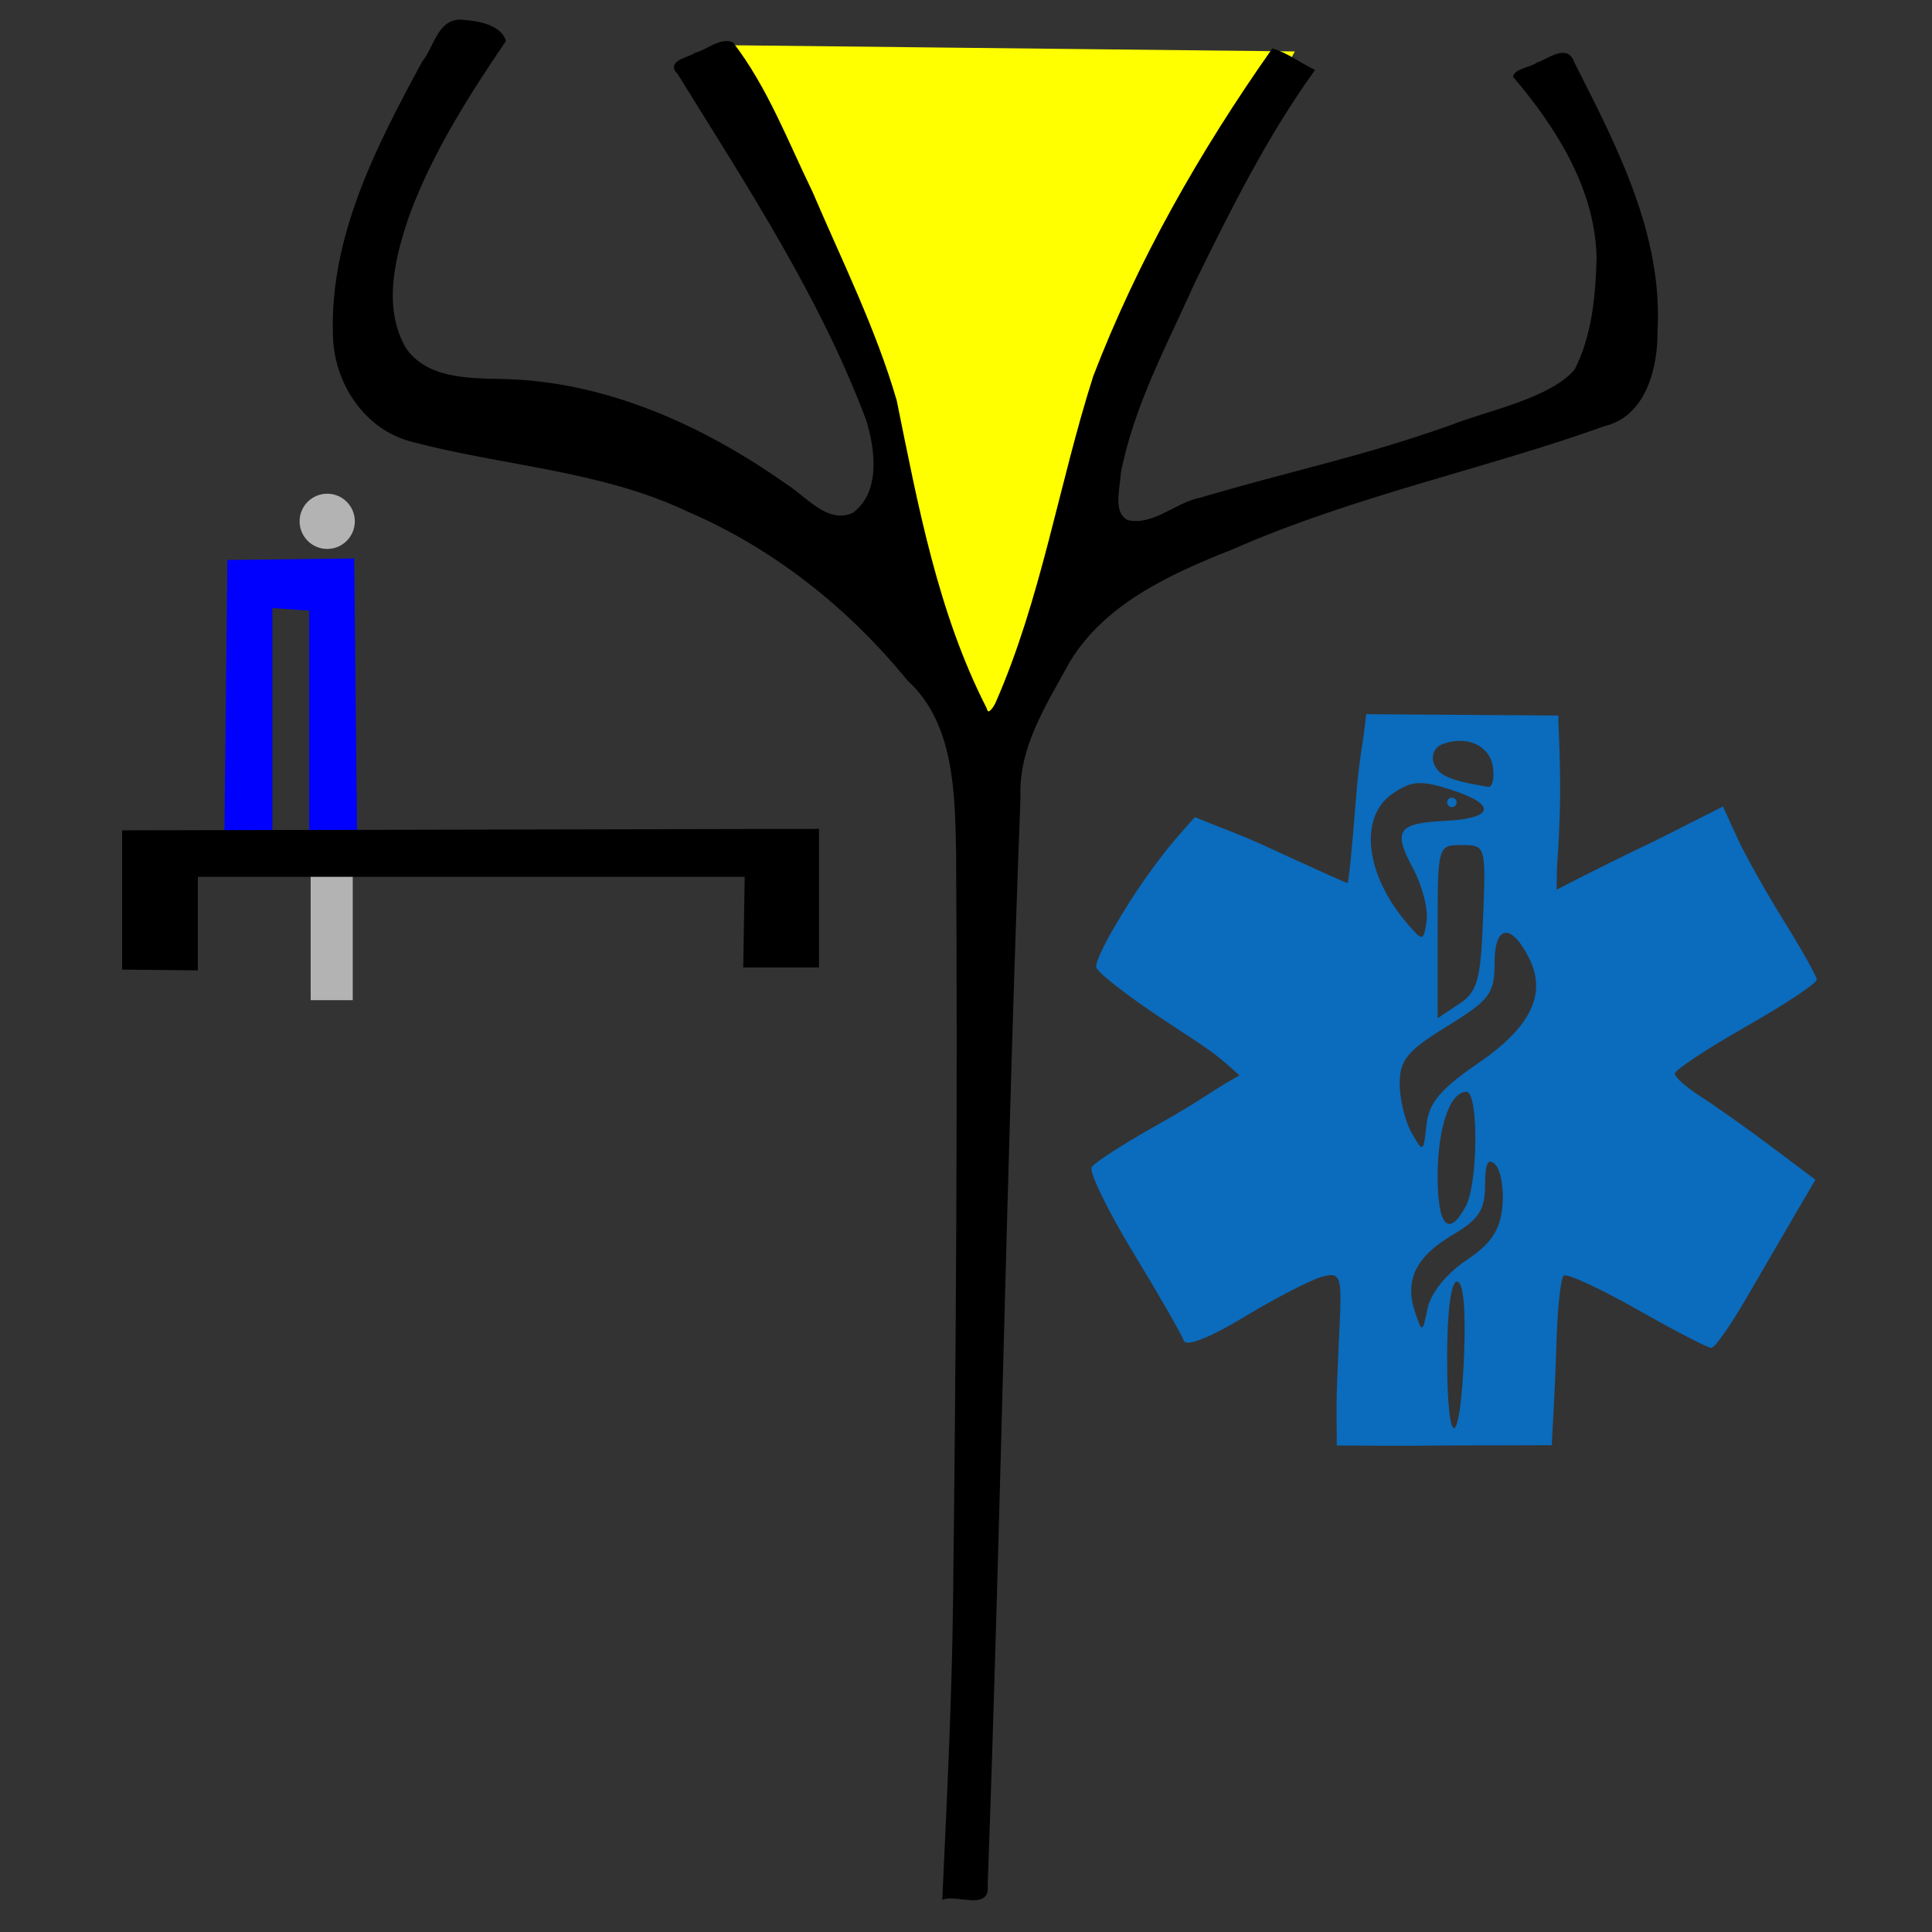 <?xml version="1.0" encoding="UTF-8" standalone="no"?>
<!-- Created with Inkscape (http://www.inkscape.org/) -->

<svg
   xmlns:dc="http://purl.org/dc/elements/1.1/"
   xmlns:cc="http://creativecommons.org/ns#"
   xmlns:rdf="http://www.w3.org/1999/02/22-rdf-syntax-ns#"
   xmlns:svg="http://www.w3.org/2000/svg"
   xmlns="http://www.w3.org/2000/svg"
   xmlns:sodipodi="http://sodipodi.sourceforge.net/DTD/sodipodi-0.dtd"
   xmlns:inkscape="http://www.inkscape.org/namespaces/inkscape"
   width="1024"
   height="1024"
   id="svg2"
   version="1.1"
   inkscape:version="0.48.4 r9939"
   sodipodi:docname="Classic Ambulance Driver.svg"
   inkscape:export-filename="G:\LEGO Textures Scans\Complete\Classics\6666 Ambulance\Classic Ambulance Driver.png"
   inkscape:export-xdpi="90"
   inkscape:export-ydpi="90">
  <rect width="100%" height="100%" fill="#333333" stroke="none"/>
  <defs
     id="defs4" />
  <sodipodi:namedview
     id="base"
     pagecolor="#ffffff"
     bordercolor="#666666"
     borderopacity="1.0"
     inkscape:pageopacity="0.0"
     inkscape:pageshadow="2"
     inkscape:zoom="0.49497475"
     inkscape:cx="415.67486"
     inkscape:cy="597.89476"
     inkscape:document-units="px"
     inkscape:current-layer="layer1"
     showgrid="false"
     inkscape:window-width="1920"
     inkscape:window-height="1018"
     inkscape:window-x="-8"
     inkscape:window-y="-8"
     inkscape:window-maximized="1" />
  <g
     inkscape:label="Layer 1"
     inkscape:groupmode="layer"
     id="layer1"
     transform="translate(0,-28.362)">
    <g
       id="g3058"
       transform="matrix(2.169,0,0,2.169,-1292.911,-533.323)">
      <path
         inkscape:connector-curvature="0"
         id="path3046"
         d="m 773.777,270.504 137.886,1.515 -30.81,58.084 -19.698,55.558 -19.193,55.053 -10.102,-1.515 -20.203,-46.972 3.03,-22.728 -20.203,-53.033 -25.254,-43.437 z"
         style="fill:#ffff00;stroke:#ffff00;stroke-width:1px;stroke-linecap:butt;stroke-linejoin:miter;stroke-opacity:1" />
      <rect
         y="471.434"
         x="672.5"
         height="31.429"
         width="9.286"
         id="rect3042"
         style="fill:#b3b3b3;fill-opacity:1;stroke:#b3b3b3;stroke-opacity:1" />
      <path
         sodipodi:nodetypes="ccccccccccccccccccccccccccccccccccccccccccc"
         inkscape:connector-curvature="0"
         id="path3032"
         d="m 708.327,264.117 c -5.067,0.19 -6.003,6.693 -8.703,9.966 -11.138,20.527 -22.636,42.656 -21.821,66.661 0.162,11.507 7.461,22.84 18.917,25.806 22.435,5.957 46.283,7.006 67.53,17.094 21.099,9.064 39.367,23.623 53.852,41.352 11.555,10.556 11.678,27.695 11.978,42.247 0.366,60.899 -0.016,121.805 -0.745,182.7 -0.271,24.262 -1.506,48.604 -2.614,72.768 3.353,-1.06 11.024,2.638 10.355,-2.932 3.227,-88.664 4.627,-177.399 8.027,-266.062 -0.546,-12.25 6.455,-22.861 12.081,-33.178 8.574,-14.185 24.283,-21.475 39.953,-27.667 30.016,-13.179 62.536,-19.859 90.969,-30.139 9.845,-2.299 12.762,-13.993 12.656,-22.835 1.356,-23.574 -9.974,-45.192 -20.313,-65.58 -1.445,-4.44 -6.041,-0.543 -8.666,0.267 -1.501,1.141 -4.931,1.378 -5.597,3.014 10.526,12.416 20.02,27.407 20.402,44.263 -0.227,9.319 -1.116,19.17 -5.402,27.567 -5.934,7.204 -22.204,10.408 -30.592,13.792 -21.956,7.785 -38.721,11.075 -61.021,17.667 -6.153,1.169 -11.553,7.003 -18.052,5.505 -3.981,-2.042 -2.058,-8.092 -1.926,-11.756 3.168,-16.493 11.325,-31.512 18.13,-46.718 8.701,-17.753 17.668,-35.719 29.175,-51.728 -3.256,-1.598 -6.3,-3.936 -9.754,-4.978 -17.451,24.788 -32.679,51.423 -43.571,79.777 -8.45,26.463 -12.679,54.344 -23.905,79.873 -0.471,1.025 -2.169,3.772 -2.836,1.243 -11.973,-23.474 -16.754,-49.597 -21.964,-75.179 -5.109,-17.583 -13.356,-34.076 -20.528,-50.88 -6.012,-12.333 -10.991,-25.552 -19.382,-36.464 -2.865,-1.121 -6.076,1.939 -8.862,2.589 -1.511,1.166 -7.052,1.884 -4.138,4.651 16.921,27.351 34.833,54.548 46.169,84.814 2.249,7.352 3.518,17.893 -3.504,22.969 -6.516,2.907 -11.801,-4.136 -16.763,-7.188 -20.348,-14.334 -44.311,-25.155 -69.574,-25.499 -8.249,-0.175 -18.229,-0.246 -23.35,-7.783 -5.901,-10.25 -2.581,-22.941 1.116,-33.393 5.645,-14.992 14.399,-28.754 23.281,-41.83 -1.32,-3.889 -7.447,-4.651 -11.004,-4.799 z"
         style="fill:#000000;fill-opacity:1;stroke:#000000;stroke-width:0.714;stroke-opacity:1" />
      <path
         sodipodi:nodetypes="ccccccccc"
         inkscape:connector-curvature="0"
         id="path3038"
         d="m 651.429,462.719 0.714,-66.429 30,-0.357 0.714,68.571 -10.714,-0.357 0,-56.429 -10,-0.714 0,57.143 z"
         style="fill:#0000ff;stroke:#0000ff;stroke-width:1px;stroke-linecap:butt;stroke-linejoin:miter;stroke-opacity:1" />
      <path
         sodipodi:nodetypes="ccccccccc"
         inkscape:connector-curvature="0"
         id="path3034"
         d="m 626.429,495.398 17.5,0.179 0,-22.857 134.643,0 -0.357,22.143 17.5,0 0,-32.857 -169.286,0.357 z"
         style="fill:#000000;stroke:#000000;stroke-width:1px;stroke-linecap:butt;stroke-linejoin:miter;stroke-opacity:1" />
      <path
         transform="matrix(0.904,0,0,0.904,65.036,36.014)"
         d="m 682.857,387.541 c 0,3.846 -3.118,6.964 -6.964,6.964 -3.846,0 -6.964,-3.118 -6.964,-6.964 0,-3.846 3.118,-6.964 6.964,-6.964 3.846,0 6.964,3.118 6.964,6.964 z"
         sodipodi:ry="6.9642859"
         sodipodi:rx="6.9642859"
         sodipodi:cy="387.54074"
         sodipodi:cx="675.89288"
         id="path3044"
         style="fill:#b3b3b3;fill-opacity:1;stroke:#b3b3b3;stroke-opacity:1"
         sodipodi:type="arc" />
      <g
         inkscape:label="Layer 1"
         id="layer1-1"
         transform="matrix(0.184,0,0,0.184,857.234,423.543)">
        <g
           id="g3036"
           transform="matrix(12.6,0,0,12.6,-4247.61,-6152.309)">
          <path
             style="fill:#0b6bbc"
             d="m 365.445,561.858 c 0.398,-9.751 0.858,-10.719 -1.695,-9.976 -1.238,0.36 -4.923,2.271 -8.19,4.246 -3.555,2.15 -6.09,3.143 -6.313,2.475 -0.205,-0.614 -2.598,-4.781 -5.318,-9.26 -2.72,-4.479 -4.697,-8.546 -4.393,-9.037 0.304,-0.492 3.415,-2.495 6.913,-4.451 4.744,-2.653 5.486,-3.452 8.665,-5.22 -2.796,-2.497 -2.667,-2.354 -7.689,-5.655 C 343.347,522.298 340,519.703 340,519.193 c 0,-1.191 3.101,-6.367 5.155,-9.264 2.625,-3.703 3.351,-4.321 5.252,-6.52 3.353,1.4 4.281,1.597 8.132,3.376 4.259,1.968 7.839,3.578 7.956,3.578 0.116,0 0.512,-3.909 0.879,-8.687 0.367,-4.778 0.699,-5.321 1.093,-9.112 7.564,0.048 14.539,0.115 20.255,0.139 -0.046,0.355 0.297,5.712 0.161,9.973 -0.209,6.585 -0.302,3.783 -0.34,8.381 7.758,-3.981 8.792,-4.339 11.568,-5.75 l 5.964,-3.011 1.498,3.283 c 0.824,1.806 3.04,5.758 4.924,8.783 1.884,3.025 3.444,5.807 3.465,6.182 0.021,0.375 -3.336,2.602 -7.461,4.949 -4.125,2.347 -7.5,4.576 -7.5,4.953 0,0.377 1.238,1.475 2.75,2.439 1.512,0.964 4.846,3.327 7.409,5.251 l 4.659,3.498 -2.159,3.683 c -1.187,2.025 -3.509,6.014 -5.159,8.863 -1.65,2.849 -3.297,5.181 -3.66,5.182 -0.363,5.6e-4 -3.894,-1.831 -7.845,-4.07 -3.952,-2.239 -7.425,-3.832 -7.717,-3.539 -0.293,0.293 -0.619,3.138 -0.724,6.321 -0.105,3.184 -0.273,7.026 -0.372,8.539 l -0.152,3.005 -11.093,0.028 c -4.408,0.062 -8.848,0.017 -11.572,0.005 0.025,-1.77 -0.105,-3.819 0.081,-7.792 z m 13.346,-1.9 c 0.184,-4.785 -0.094,-7.595 -0.75,-7.595 -0.636,0 -1.041,3.139 -1.041,8.059 0,10.118 1.399,9.756 1.791,-0.464 z M 379,550.138 c 2.641,-1.766 3.579,-3.161 3.823,-5.685 0.178,-1.84 -0.16,-3.828 -0.75,-4.418 -0.764,-0.764 -1.073,-0.141 -1.073,2.161 0,2.628 -0.648,3.616 -3.456,5.273 -3.851,2.272 -5.057,4.779 -3.917,8.144 0.746,2.201 0.775,2.191 1.317,-0.442 0.326,-1.582 1.999,-3.657 4.055,-5.032 z m -0.035,-5.71 c 1.307,-2.441 1.363,-12.066 0.07,-12.066 -1.748,0 -3.035,3.788 -3.035,8.934 0,5.246 1.171,6.483 2.965,3.131 z m 1.293,-15.066 c 5.565,-3.806 7.271,-7.319 5.381,-11.078 -1.896,-3.769 -3.639,-3.528 -3.639,0.504 0,3.234 -0.499,3.899 -5,6.669 -4.193,2.58 -5,3.557 -5,6.056 0,1.639 0.562,3.963 1.25,5.164 1.22,2.131 1.258,2.112 1.57,-0.816 0.248,-2.322 1.476,-3.79 5.438,-6.5 z m 0.534,-15.368 c 0.29,-7.584 0.276,-7.632 -2.25,-7.632 -2.537,0 -2.542,0.018 -2.542,9.122 l 0,9.122 2.25,-1.49 c 1.955,-1.294 2.288,-2.492 2.542,-9.122 z m -7.411,-5.224 c -2.122,-3.94 -1.59,-4.719 3.388,-4.96 5.131,-0.249 5.505,-1.686 0.838,-3.215 -3.315,-1.086 -4.243,-1.046 -6.25,0.269 -3.719,2.437 -3.041,8.611 1.522,13.865 1.57,1.808 1.632,1.796 1.958,-0.381 0.185,-1.237 -0.47,-3.747 -1.456,-5.578 z M 377,501.862 c 0,-0.275 0.225,-0.5 0.5,-0.5 0.275,0 0.5,0.225 0.5,0.5 0,0.275 -0.225,0.5 -0.5,0.5 -0.275,0 -0.5,-0.225 -0.5,-0.5 z m 4.82,-3.74 c -0.325,-2.279 -2.784,-3.372 -5.361,-2.383 -0.784,0.301 -1.169,1.212 -0.857,2.026 0.49,1.277 1.682,1.789 5.718,2.46 0.451,0.075 0.676,-0.872 0.5,-2.104 z"
             id="path3038-2"
             inkscape:connector-curvature="0"
             sodipodi:nodetypes="csscscscssscsssccscccsscsssscsssscssccccsssssssssssscssccssssssssssscsssssssssssssssssss" />
        </g>
      </g>
    </g>
  </g>
</svg>
